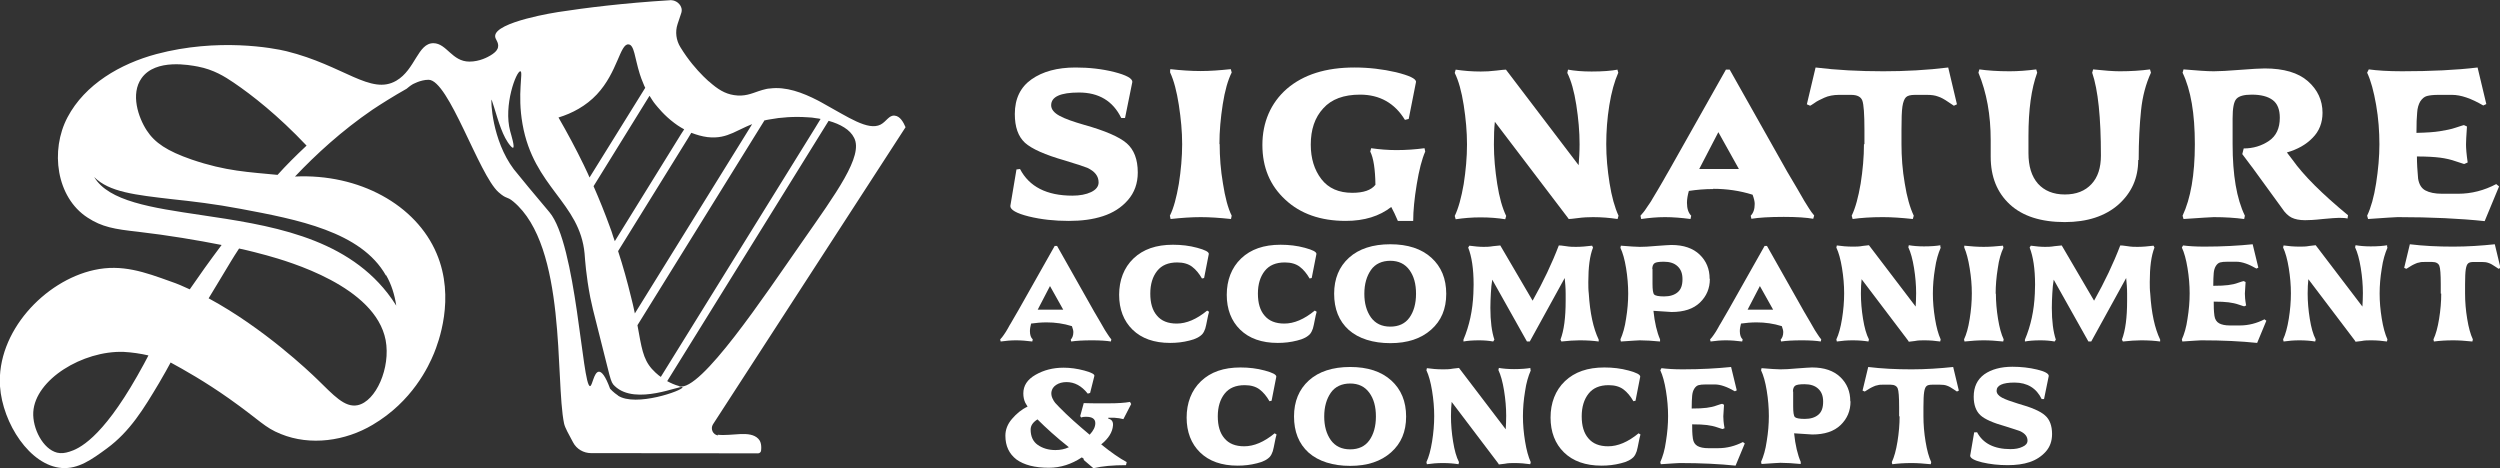 <?xml version="1.0" encoding="UTF-8"?>
<svg id="Layer_2" data-name="Layer 2" xmlns="http://www.w3.org/2000/svg" viewBox="0 0 105.93 19.84">
  <rect x="0" y="0" width="105.93" height="19.84" fill="#333333" stroke="none"/>
  <defs>
    <style>
      .cls-1 {
        fill: #ffffff;
      }
    </style>
  </defs>
  <g id="Layer_1-2" data-name="Layer 1">
    <g>
      <path class="cls-1" d="m30.43,18.45c-.22-.02-.34-.28-.22-.47,2.72-4.2,5.44-8.39,8.16-12.59-.09-.21-.23-.47-.46-.49-.24-.03-.35.25-.6.38-.53.27-1.39-.33-2.36-.86-.1-.06-.2-.11-.29-.16-.66-.34-1.36-.6-2.04-.51-.05,0-.1.01-.15.02-.11.02-.22.06-.32.09-.32.11-.61.24-1.05.17-.39-.06-.69-.25-1.05-.57-.01-.01-.03-.02-.04-.03-.06-.06-.14-.13-.21-.2-.29-.29-.64-.69-.97-1.23-.18-.29-.23-.65-.12-.98l.16-.48c.04-.14,0-.27-.09-.37-.16-.18-.39-.17-.4-.16-1.96.12-3.56.32-4.73.5,0,0-2.7.41-2.67,1.03,0,.13.17.26.12.47-.01.05-.05.18-.32.34-.1.06-.45.26-.89.26-.74,0-.96-.77-1.52-.78-.67-.01-.77,1.12-1.58,1.59-1.08.63-2.23-.65-4.65-1.25-.57-.14-2.91-.57-5.51.12-1.53.41-3.03,1.28-3.77,2.68-.74,1.4-.48,3.39.85,4.25.61.4,1.14.49,2.14.6,1.29.15,2.53.36,3.54.56-.51.68-.96,1.31-1.35,1.88-.26-.12-.53-.24-.8-.33-1.11-.4-2.07-.75-3.25-.49C1.89,11.9-.15,14.06,0,16.37c.11,1.57,1.27,3.36,2.62,3.46.7.05,1.27-.36,1.91-.83.98-.72,1.56-1.68,2.21-2.77.21-.36.38-.66.49-.87.57.31,1.46.81,2.48,1.53,1.33.94,1.49,1.22,2.19,1.5,1.25.51,2.73.3,3.89-.39,1.68-.99,2.37-2.47,2.6-3.03.17-.42.92-2.33.11-4.23-.87-2.06-3.28-3.39-6-3.26.89-.94,1.98-1.94,3.28-2.83.36-.24.9-.58,1.45-.89.03-.02.11-.1.24-.18,0,0,.34-.2.69-.2.85,0,2.13,4.02,2.96,4.76.36.32.34.16.63.4,2.28,1.9,1.77,7.56,2.15,9.4.04.19.2.46.38.8.15.29.45.46.77.46.32,0,.77,0,1.29,0,1.99,0,5,.01,5.78.01.07,0,.13-.06.13-.13.03-.28-.05-.42-.12-.49-.36-.37-1.11-.1-1.72-.17Zm-24.62-2.51c-1.52,2.67-2.48,3.08-2.87,3.2-.19.06-.35.08-.52.04-.6-.15-1.05-1.03-1.01-1.72.08-1.38,2.1-2.61,3.83-2.55.36.02.7.07,1.05.15-.1.19-.26.5-.48.88Zm9.34,1.23c-.55.11-1.02-.43-1.71-1.1-.33-.32-2.27-2.17-4.6-3.43.29-.47.6-1,.96-1.59.08-.13.19-.31.33-.52.47.1.87.21,1.17.29.93.26,4.6,1.31,5.04,3.59.22,1.17-.41,2.6-1.19,2.76Zm1.21-5.51c.22.38.36.82.43,1.29-.11-.18-.24-.36-.37-.53-1.89-2.42-5.09-2.89-7.91-3.31-2.09-.31-3.91-.58-4.52-1.61.63.64,1.75.76,3.3.94.85.09,1.8.2,2.91.41,2.39.45,5.1.96,6.15,2.82Zm-4.6-4.25c-1.21-.12-2.18-.15-3.64-.65-1.04-.36-1.56-.71-1.9-1.23-.36-.55-.7-1.55-.22-2.22.6-.84,2.05-.55,2.38-.49.68.13,1.15.43,1.52.68.78.53,1.87,1.38,3.09,2.67-.46.43-.87.84-1.23,1.24Zm20.61-2.3c.08-.02.16-.04.24-.05.47-.09,1.05-.13,1.61-.09.12,0,.25.02.37.04.06,0,.12.02.18.03l-.25.41-6.52,10.52c-.09-.06-.13-.1-.13-.1-.03-.02-.14-.12-.25-.24-.38-.43-.44-.92-.61-1.85,0,0,0,0,0,0l4.91-7.92.46-.74Zm-3.07.52c.21.08.44.15.68.18.45.05.76-.04,1.08-.18.17-.08.35-.17.55-.26.08-.04.17-.07.26-.11l-.52.84-4.45,7.18c-.02-.08-.03-.15-.05-.23-.01-.05-.05-.23-.11-.46-.16-.66-.34-1.31-.55-1.95l2.95-4.76.15-.25Zm-1.77-1.56c.07.11.14.23.23.34.1.12.38.48.81.8.09.07.18.13.28.19.05.03.09.05.14.08l-.13.2-2.81,4.54c-.02-.07-.05-.13-.07-.2-.04-.14-.09-.28-.14-.41-.21-.58-.44-1.15-.69-1.72l2.37-3.83s0,0,0,0Zm-3.87.91c.59-.18,1.17-.49,1.63-.98.88-.94.98-2.15,1.34-2.12.25.02.26.56.48,1.26.04.13.09.26.15.4.02.06.05.12.08.18t0,0l-2.36,3.8c-.03-.06-.05-.12-.08-.18-.06-.12-.11-.24-.17-.36-.33-.68-.69-1.35-1.07-2.01h0Zm2.53,11.78c-.2-.13-.34-.29-.34-.29-.2-.55-.36-.73-.48-.72-.21.02-.27.61-.37.61-.33,0-.58-6.02-1.72-7.37-.04-.05-.39-.46-.88-1.05-.36-.44-.54-.66-.63-.77-.93-1.24-.98-2.94-.94-2.95,0,0,.04.11.11.34.18.58.36,1.24.69,1.62.08.09.1.08.11.08.08-.03-.08-.54-.12-.69-.3-1.1.26-2.57.43-2.55.13.02-.14.95.09,2.24.47,2.68,2.43,3.32,2.63,5.49.02.25.06.92.24,1.85.08.38.12.55.31,1.29.56,2.18.53,2.29.73,2.47.89.85,2.84-.08,2.87.05.03.13-1.99.85-2.74.35Zm2.59-.4c-.19-.05-.36-.13-.51-.21t0,0l6.61-10.66.23-.37c.25.07.47.16.66.28.19.12.33.26.42.44.4.77-.76,2.34-2.21,4.42-1.58,2.26-4.3,6.36-5.2,6.11Z"/>
      <g>
        <path class="cls-1" d="m43.22,7.16c.39.75,1.13,1.13,2.22,1.13.31,0,.58-.05.79-.15.21-.1.32-.24.32-.41,0-.27-.16-.47-.48-.62-.13-.05-.45-.16-.95-.31-.84-.24-1.4-.49-1.69-.75-.29-.27-.43-.67-.43-1.22,0-.65.24-1.14.71-1.47.47-.33,1.09-.5,1.86-.5.58,0,1.12.06,1.64.19.51.13.77.27.77.42l-.31,1.53h-.16c-.35-.72-.95-1.08-1.79-1.08-.79,0-1.18.18-1.18.54,0,.17.12.32.36.45s.59.25,1.04.38c.89.25,1.49.51,1.8.78s.47.68.47,1.24c0,.46-.14.85-.42,1.17-.28.32-.63.54-1.06.68s-.91.2-1.44.2c-.61,0-1.17-.06-1.7-.19-.52-.13-.78-.28-.78-.44l.26-1.55.15-.02Z"/>
        <path class="cls-1" d="m51.68,6.11c0,.53.04,1.09.14,1.67.09.58.21,1.04.37,1.36l-.03.14c-.47-.05-.9-.08-1.28-.08-.4,0-.82.03-1.28.08l-.03-.14c.16-.32.28-.77.38-1.35.09-.58.14-1.14.14-1.68s-.05-1.07-.14-1.66c-.09-.58-.21-1.04-.37-1.38,0-.01,0-.03,0-.07s.01-.06.01-.07c.45.05.88.08,1.28.08s.8-.03,1.28-.08l.04.14c-.16.32-.29.77-.38,1.35-.09.58-.14,1.14-.14,1.68Z"/>
        <path class="cls-1" d="m59.86,9.36h-.63c-.1-.23-.19-.43-.28-.59-.5.39-1.14.59-1.93.59-1.06,0-1.92-.3-2.56-.9-.65-.6-.97-1.37-.97-2.32s.35-1.78,1.04-2.38c.7-.6,1.65-.9,2.86-.9.61,0,1.2.07,1.76.2.56.14.85.27.85.41l-.31,1.57-.16.04c-.43-.71-1.07-1.07-1.9-1.07-.69,0-1.21.19-1.56.58-.36.39-.53.9-.53,1.54,0,.58.15,1.07.45,1.46.3.39.74.58,1.31.58.47,0,.8-.11.98-.34-.01-.66-.08-1.13-.22-1.41l.04-.14c.35.05.71.08,1.07.08.42,0,.81-.03,1.19-.08l.03.14c-.14.32-.26.78-.36,1.39-.1.61-.15,1.12-.15,1.55Z"/>
        <path class="cls-1" d="m68.53,2.94l.04.14c-.16.36-.29.82-.38,1.38-.09.56-.13,1.11-.13,1.65s.05,1.08.14,1.65.22,1.03.38,1.38l-.04.14c-.33-.05-.67-.08-1.04-.08-.21,0-.42.01-.64.04-.22.03-.35.04-.39.04l-.05-.07h0s-3.08-4.05-3.08-4.05c-.03.27-.04.59-.04.96,0,.54.05,1.09.14,1.67.09.58.22,1.03.38,1.36l-.04.14c-.3-.05-.65-.08-1.05-.08-.37,0-.72.03-1.05.08l-.04-.14c.16-.33.28-.78.38-1.35.09-.58.14-1.14.14-1.68s-.05-1.09-.14-1.67c-.09-.58-.22-1.04-.38-1.36l.04-.14c.33.05.68.08,1.06.08.21,0,.42-.01.66-.04s.37-.04.41-.04l3.08,4.05c.02-.27.04-.57.04-.89,0-.54-.05-1.09-.14-1.67-.09-.58-.22-1.03-.38-1.35l.03-.14c.27.05.6.08,1,.08.48,0,.84-.03,1.1-.08Z"/>
        <path class="cls-1" d="m72.59,8.01c-.36,0-.7.03-1.03.08-.05.18-.08.35-.08.5,0,.25.06.43.18.55l-.03.14c-.38-.05-.74-.08-1.08-.08s-.66.03-1.01.08l-.03-.14s.08-.09.12-.14.08-.1.13-.18c.05-.07.09-.14.13-.19.04-.05.09-.14.16-.26.07-.12.13-.22.18-.3s.13-.22.24-.41c.11-.19.2-.36.28-.49l2.38-4.22h.16l2.44,4.33c.14.23.28.47.42.71.14.25.24.42.3.52s.13.21.2.32c.07.11.14.21.22.3l-.04.14c-.28-.05-.69-.08-1.25-.08-.61,0-1.06.03-1.37.08l-.03-.13c.11-.11.17-.27.17-.5,0-.1-.03-.23-.09-.39-.54-.17-1.1-.25-1.67-.25Zm.22-2.41l-.81,1.56h1.68l-.87-1.56Z"/>
        <path class="cls-1" d="m79,6.11v-.61c0-.66-.03-1.08-.09-1.24s-.22-.24-.47-.24h-.53c-.11,0-.21.01-.32.03s-.2.05-.29.09c-.09.04-.17.08-.23.11-.06.03-.13.07-.21.13-.08.05-.13.09-.16.1l-.14-.06.37-1.56c.89.11,1.85.16,2.87.16.94,0,1.86-.05,2.75-.16l.37,1.56-.13.06-.24-.16c-.16-.11-.3-.19-.43-.23-.13-.05-.28-.07-.46-.07h-.52c-.18,0-.31.03-.38.1s-.12.2-.15.39c-.03.2-.04.53-.04.99v.61c0,.54.04,1.1.14,1.67.09.57.22,1.02.38,1.36l-.04.14c-.47-.05-.89-.08-1.27-.08-.5,0-.93.03-1.28.08l-.04-.14c.16-.33.28-.78.38-1.36.09-.57.14-1.13.14-1.67Z"/>
        <path class="cls-1" d="m90.6,6.78c0,.77-.28,1.39-.84,1.89-.56.49-1.32.74-2.27.74-1.01,0-1.79-.25-2.33-.75s-.81-1.17-.81-2.02v-.7c0-1.07-.17-2.02-.52-2.86l.04-.14c.35.05.78.08,1.28.08.37,0,.75-.03,1.13-.08l.04.14c-.25.68-.37,1.57-.37,2.68v.73c0,.55.13.98.4,1.29.27.3.65.46,1.14.46s.86-.15,1.13-.44c.27-.29.4-.69.4-1.21,0-1.61-.12-2.78-.37-3.51l.04-.14c.47.05.85.08,1.13.08.48,0,.91-.03,1.28-.08l.04.14c-.22.48-.36,1.01-.42,1.6s-.1,1.29-.1,2.1Z"/>
        <path class="cls-1" d="m95.43,7.09l-.42-.56h0l.06-.24c.4,0,.76-.11,1.07-.32.31-.21.46-.54.46-.98,0-.35-.1-.6-.3-.75-.2-.15-.49-.23-.89-.23-.33,0-.54.06-.65.18s-.16.4-.16.83v1.09c0,1.3.17,2.31.52,3.03l-.03.14c-.37-.05-.8-.08-1.29-.08-.1,0-.53.03-1.28.08l-.04-.14c.34-.72.52-1.73.52-3.03s-.17-2.3-.52-3.03l.04-.14c.58.05,1.01.08,1.28.08.24,0,.61-.02,1.11-.06.51-.04.86-.06,1.05-.06.81,0,1.42.18,1.83.54s.62.81.62,1.34c0,.42-.14.78-.42,1.06-.28.29-.64.49-1.09.62l.23.3c.48.68,1.27,1.46,2.36,2.36l-.02.14c-.07-.02-.19-.03-.36-.03-.12,0-.35.02-.69.05-.35.04-.6.05-.75.05-.24,0-.43-.04-.57-.11-.14-.07-.28-.2-.41-.4l-1.28-1.76Z"/>
        <path class="cls-1" d="m104.55,6.89l-.14.06s-.12-.04-.34-.11c-.22-.08-.45-.13-.68-.16-.24-.03-.56-.05-.98-.05,0,.3.02.61.05.94.04.24.14.41.31.5.17.09.4.14.71.14h.67c.57,0,1.11-.14,1.62-.41l.12.1-.61,1.47c-1.04-.11-2.27-.17-3.69-.17-.1,0-.52.03-1.25.08l-.04-.14c.16-.34.29-.79.38-1.37s.14-1.13.14-1.66-.04-1.1-.14-1.67-.22-1.02-.38-1.36l.07-.14c.36.05.83.08,1.41.08,1.22,0,2.29-.05,3.2-.16l.37,1.55-.13.06c-.51-.3-.95-.45-1.32-.45h-.59c-.21,0-.37.02-.48.05s-.2.11-.28.23c-.07.12-.12.28-.13.47-.02.19-.03.47-.03.84v.02c.42-.01.75-.03.99-.07s.47-.08.67-.15c.2-.07.32-.1.35-.11l.13.06c-.03.41-.04.66-.04.76,0,.17.02.42.07.76Z"/>
        <path class="cls-1" d="m44.35,13.66c-.23,0-.45.02-.66.05-.03.12-.05.22-.05.32,0,.16.04.28.12.35l-.02.09c-.24-.03-.47-.05-.69-.05s-.43.02-.65.05l-.02-.09s.05-.06.08-.09c.02-.03.05-.07.08-.11.03-.05.06-.09.08-.12.02-.04.06-.09.1-.17.04-.08.08-.14.11-.19.03-.05.08-.14.15-.26.07-.12.13-.23.18-.31l1.53-2.71h.1l1.57,2.78c.09.15.18.3.27.46.09.16.16.27.19.33.04.06.08.13.13.2.05.07.09.14.14.19l-.02.09c-.18-.03-.45-.05-.8-.05-.39,0-.68.02-.88.05l-.02-.08c.07-.07.11-.18.11-.32,0-.06-.02-.14-.06-.25-.35-.11-.71-.16-1.07-.16Zm.14-1.54l-.52,1h1.08l-.56-1Z"/>
        <path class="cls-1" d="m50.97,14.13c-.12.14-.31.24-.57.3-.27.07-.54.1-.82.1-.68,0-1.21-.19-1.59-.56s-.57-.87-.57-1.48.2-1.15.61-1.54c.41-.39.96-.58,1.67-.58.36,0,.7.04,1.03.13.33.09.49.17.49.26l-.2,1.02-.09.02c-.12-.21-.26-.38-.42-.5-.16-.12-.37-.18-.63-.18-.38,0-.66.12-.85.36s-.29.56-.29.96.09.71.28.93c.19.23.47.34.84.34.41,0,.84-.18,1.29-.55l.08.05c-.03.09-.05.21-.08.35-.03.15-.05.26-.08.36-.03.09-.07.17-.12.23Z"/>
        <path class="cls-1" d="m55.53,14.13c-.12.14-.31.24-.57.3-.27.07-.54.1-.82.1-.68,0-1.21-.19-1.59-.56s-.57-.87-.57-1.48.2-1.15.61-1.54c.41-.39.96-.58,1.67-.58.36,0,.7.04,1.03.13.33.09.49.17.49.26l-.2,1.02-.09.02c-.12-.21-.26-.38-.42-.5-.16-.12-.37-.18-.63-.18-.38,0-.66.12-.85.36s-.29.56-.29.96.09.71.28.93c.19.23.47.34.84.34.41,0,.84-.18,1.29-.55l.08.05c-.03.09-.05.21-.08.35-.03.15-.05.26-.08.36-.03.09-.07.17-.12.23Z"/>
        <path class="cls-1" d="m56.53,12.45c0-.64.21-1.15.63-1.53.42-.38,1.01-.57,1.75-.57s1.32.19,1.74.57c.42.38.63.89.63,1.53s-.21,1.14-.64,1.52c-.43.38-1,.57-1.73.57s-1.34-.19-1.76-.56c-.42-.38-.62-.89-.62-1.54Zm1.28,0c0,.4.09.73.28,1,.19.26.46.39.82.39s.63-.13.81-.38c.18-.25.28-.59.28-1.01s-.09-.75-.28-1.01-.46-.39-.81-.39-.64.13-.82.39-.28.59-.28,1.01Z"/>
        <path class="cls-1" d="m64.7,14.47l-1.47-2.62c-.03.17-.05.37-.06.59-.01.2-.02.4-.02.6,0,.57.06,1.02.17,1.35l-.05.08c-.17-.03-.37-.05-.6-.05-.28,0-.5.02-.66.05v-.08c.25-.59.39-1.24.42-1.95,0-.16.01-.29.01-.38,0-.67-.08-1.19-.23-1.57l.05-.08c.22.03.42.05.6.05.1,0,.24,0,.41-.03.17-.02.27-.03.3-.03l1.37,2.34c.45-.8.82-1.58,1.11-2.34.03,0,.13,0,.3.03s.31.03.43.03c.21,0,.44-.02.68-.05l.04.08c-.14.35-.2.84-.2,1.46,0,.17,0,.33.02.49.05.82.19,1.47.42,1.95v.08c-.22-.03-.49-.05-.81-.05-.22,0-.48.02-.77.05l-.04-.08c.15-.39.22-.94.22-1.64,0-.14,0-.24,0-.31,0-.24-.02-.46-.04-.66l-1.48,2.69h-.13Z"/>
        <path class="cls-1" d="m72.45,11.82c0,.4-.14.73-.42,1-.28.27-.68.4-1.2.4-.03,0-.28-.02-.77-.05.05.5.15.91.28,1.21v.09c-.32-.03-.61-.05-.86-.05-.07,0-.33.02-.8.05l-.02-.09c.1-.22.19-.52.24-.88.06-.36.09-.72.09-1.06s-.03-.72-.09-1.08c-.06-.37-.14-.65-.24-.86l.02-.09c.38.03.64.05.8.05s.4-.01.71-.04c.31-.02.52-.04.63-.04.52,0,.92.14,1.2.41.28.27.42.61.42,1.02Zm-2.43-.42v.63c0,.24.02.39.07.45.05.05.19.08.42.08.25,0,.44-.06.58-.18.14-.12.2-.3.2-.55s-.07-.42-.21-.55c-.14-.13-.33-.19-.58-.19-.2,0-.33.02-.39.06-.06.04-.1.12-.1.25Z"/>
        <path class="cls-1" d="m74.43,13.66c-.23,0-.45.02-.66.05-.03.12-.05.22-.05.32,0,.16.04.28.12.35l-.02.09c-.24-.03-.47-.05-.69-.05s-.43.02-.65.05l-.02-.09s.05-.06.08-.09c.02-.03.05-.07.08-.11.03-.05.06-.09.08-.12.02-.04.06-.09.1-.17.04-.08.08-.14.11-.19.03-.05.08-.14.15-.26.07-.12.13-.23.18-.31l1.53-2.71h.1l1.57,2.78c.09.15.18.3.27.46.09.16.16.27.19.33.04.06.08.13.13.2.05.07.09.14.14.19l-.02.09c-.18-.03-.45-.05-.8-.05-.39,0-.68.02-.88.05l-.02-.08c.07-.07.11-.18.11-.32,0-.06-.02-.14-.06-.25-.35-.11-.71-.16-1.07-.16Zm.14-1.54l-.52,1h1.08l-.56-1Z"/>
        <path class="cls-1" d="m82.21,10.41l.02.09c-.1.23-.19.52-.24.88-.06.36-.09.71-.09,1.06s.03.69.09,1.06c.06.37.14.66.24.88l-.02.09c-.21-.03-.43-.05-.67-.05-.13,0-.27,0-.41.03-.14.02-.23.03-.25.03l-.03-.05h0s-1.97-2.6-1.97-2.6c-.02.17-.03.38-.03.61,0,.34.03.7.09,1.07.06.37.14.66.25.87l-.02.09c-.19-.03-.41-.05-.67-.05-.24,0-.46.02-.67.05l-.02-.09c.1-.21.18-.5.24-.87.06-.37.09-.73.09-1.08s-.03-.7-.09-1.07c-.06-.37-.14-.66-.24-.87l.02-.09c.21.03.43.05.68.05.13,0,.27,0,.42-.03.15-.02.24-.03.26-.03l1.98,2.6c.01-.17.02-.36.02-.57,0-.34-.03-.7-.09-1.07-.06-.37-.14-.66-.24-.87l.02-.09c.17.03.39.05.64.05.31,0,.54-.02.71-.05Z"/>
        <path class="cls-1" d="m84.57,12.44c0,.34.03.7.09,1.07.06.37.14.66.24.87l-.02.09c-.3-.03-.57-.05-.82-.05s-.53.02-.82.05l-.02-.09c.1-.21.18-.49.24-.87.06-.37.09-.73.09-1.08s-.03-.69-.09-1.06c-.06-.38-.14-.67-.23-.88,0,0,0-.02,0-.04,0-.02,0-.04,0-.04.29.03.56.05.82.05s.52-.02.82-.05l.02.09c-.1.21-.19.49-.24.87-.06.37-.09.73-.09,1.08Z"/>
        <path class="cls-1" d="m88.49,14.47l-1.47-2.62c-.03.17-.05.37-.06.59-.01.2-.02.4-.02.6,0,.57.06,1.02.17,1.35l-.05.08c-.17-.03-.37-.05-.6-.05-.28,0-.5.02-.66.05v-.08c.25-.59.39-1.24.42-1.95,0-.16.01-.29.01-.38,0-.67-.08-1.19-.23-1.57l.05-.08c.22.03.42.05.6.05.1,0,.24,0,.41-.03.17-.02.27-.03.3-.03l1.37,2.34c.45-.8.82-1.58,1.11-2.34.03,0,.13,0,.3.03s.31.03.43.03c.21,0,.44-.02.68-.05l.04.08c-.14.35-.2.84-.2,1.46,0,.17,0,.33.02.49.05.82.19,1.47.42,1.95v.08c-.22-.03-.49-.05-.81-.05-.22,0-.48.02-.77.05l-.04-.08c.15-.39.22-.94.22-1.64,0-.14,0-.24,0-.31,0-.24-.02-.46-.04-.66l-1.48,2.69h-.13Z"/>
        <path class="cls-1" d="m95.18,12.94l-.09.04s-.08-.02-.22-.07c-.14-.05-.29-.08-.44-.1-.15-.02-.36-.03-.63-.03,0,.19,0,.39.03.6.02.15.09.26.2.32.11.06.26.09.45.09h.43c.36,0,.71-.09,1.04-.26l.08.06-.39.94c-.67-.07-1.45-.11-2.37-.11-.07,0-.33.02-.8.05l-.02-.09c.1-.22.19-.51.24-.88.06-.37.09-.72.09-1.07s-.03-.7-.09-1.07c-.06-.37-.14-.66-.24-.87l.05-.09c.23.03.53.05.9.05.78,0,1.46-.04,2.05-.1l.24.99-.08.04c-.33-.19-.61-.29-.85-.29h-.38c-.14,0-.24.01-.31.03-.07.02-.13.07-.18.15-.05.08-.08.18-.09.3-.01.12-.02.3-.02.54h0c.27,0,.48-.01.63-.03.16-.02.3-.05.43-.1.13-.04.2-.07.23-.07l.08.04c-.02.26-.03.43-.03.49,0,.11.01.27.05.49Z"/>
        <path class="cls-1" d="m101.14,10.41l.02.09c-.1.23-.19.52-.24.88-.06.36-.09.71-.09,1.06s.03.69.09,1.06c.06.37.14.66.24.88l-.02.09c-.21-.03-.43-.05-.67-.05-.13,0-.27,0-.41.03-.14.02-.23.03-.25.03l-.03-.05h0s-1.97-2.6-1.97-2.6c-.02.17-.03.38-.03.61,0,.34.03.7.09,1.07.06.37.14.66.25.87l-.02.09c-.19-.03-.41-.05-.67-.05-.24,0-.46.02-.67.05l-.02-.09c.1-.21.18-.5.24-.87.06-.37.09-.73.09-1.08s-.03-.7-.09-1.07c-.06-.37-.14-.66-.24-.87l.02-.09c.21.03.43.05.68.05.13,0,.27,0,.42-.03.15-.02.24-.03.26-.03l1.98,2.6c.01-.17.02-.36.02-.57,0-.34-.03-.7-.09-1.07-.06-.37-.14-.66-.24-.87l.02-.09c.17.03.39.05.64.05.31,0,.54-.02.71-.05Z"/>
        <path class="cls-1" d="m103.42,12.44v-.39c0-.43-.02-.69-.06-.79-.04-.1-.14-.16-.3-.16h-.34c-.07,0-.14,0-.2.02-.07.01-.13.03-.19.06-.06.03-.11.05-.14.07-.04.02-.08.05-.13.08-.05.03-.09.06-.1.06l-.09-.04.24-1c.57.07,1.18.1,1.84.1.6,0,1.19-.04,1.76-.1l.24,1-.08.04-.15-.1c-.1-.07-.19-.12-.28-.15-.08-.03-.18-.04-.29-.04h-.33c-.12,0-.2.02-.24.06-.05.04-.08.13-.1.25-.02.13-.03.34-.03.64v.39c0,.35.03.71.09,1.07.06.37.14.66.24.87l-.02.09c-.3-.03-.57-.05-.81-.05-.32,0-.59.02-.82.05l-.02-.09c.1-.21.18-.5.24-.87.06-.37.09-.73.09-1.07Z"/>
        <path class="cls-1" d="m45.92,19.44l-.08-.06c-.44.29-.9.44-1.4.44-.6,0-1.05-.12-1.37-.35-.31-.24-.47-.57-.47-1.01,0-.25.09-.49.28-.71s.4-.4.66-.52l-.1-.17c-.05-.11-.08-.24-.08-.39,0-.33.17-.59.52-.79.35-.2.74-.3,1.19-.3.28,0,.57.04.87.12.3.08.45.16.43.23l-.18.72-.1.03c-.26-.33-.56-.49-.9-.49-.17,0-.32.04-.44.12-.12.08-.18.18-.2.3-.01.08,0,.17.04.26.04.09.08.15.12.2.04.04.09.1.17.18.37.38.8.76,1.29,1.17.16-.17.24-.33.24-.49,0-.18-.13-.27-.39-.27-.05,0-.13,0-.21.03l-.04-.06.15-.55c.1,0,.25.01.46.01h.6c.38,0,.68-.02.9-.06l.05.09-.33.64c-.11-.03-.24-.05-.39-.06h-.25v.04c.14.03.21.12.2.28-.02.29-.19.56-.5.81.42.34.78.59,1.08.75l-.03.13c-.55,0-1.01.04-1.38.13l-.41-.35Zm-.63-.49c-.53-.42-.97-.82-1.33-1.18-.19.12-.29.26-.29.43,0,.29.1.51.3.65s.45.22.75.22c.21,0,.4-.04.57-.12Z"/>
        <path class="cls-1" d="m53.83,19.33c-.12.14-.31.24-.57.3-.27.07-.54.1-.82.1-.68,0-1.21-.19-1.59-.56s-.57-.87-.57-1.48.2-1.15.61-1.54c.41-.39.96-.58,1.67-.58.36,0,.7.04,1.03.13.33.09.49.17.49.26l-.2,1.02-.09.02c-.12-.21-.26-.38-.42-.5-.16-.12-.37-.18-.63-.18-.38,0-.66.12-.85.36s-.29.56-.29.96.09.71.28.93c.19.23.47.34.84.34.41,0,.84-.18,1.29-.55l.08.05c-.03.09-.05.21-.08.35-.03.15-.05.26-.08.36-.03.09-.07.17-.12.23Z"/>
        <path class="cls-1" d="m54.83,17.65c0-.64.21-1.15.63-1.53.42-.38,1.01-.57,1.75-.57s1.32.19,1.74.57c.42.38.63.89.63,1.53s-.21,1.14-.64,1.52c-.43.38-1,.57-1.73.57s-1.34-.19-1.76-.56c-.42-.38-.62-.89-.62-1.54Zm1.28,0c0,.4.09.73.28,1,.19.26.46.39.82.39s.63-.13.81-.38c.18-.25.28-.59.28-1.01s-.09-.75-.28-1.01-.46-.39-.81-.39-.64.13-.82.39-.28.59-.28,1.01Z"/>
        <path class="cls-1" d="m64.84,15.61l.02.09c-.1.23-.19.52-.24.88-.06.36-.09.71-.09,1.06s.03.69.09,1.06c.06.37.14.66.24.88l-.02.09c-.21-.03-.43-.05-.67-.05-.13,0-.27,0-.41.03-.14.02-.23.03-.25.03l-.03-.05h0s-1.97-2.6-1.97-2.6c-.02.17-.03.38-.03.61,0,.34.03.7.09,1.07.06.37.14.66.25.87l-.02.09c-.19-.03-.41-.05-.67-.05-.24,0-.46.02-.67.05l-.02-.09c.1-.21.18-.5.24-.87.06-.37.09-.73.09-1.08s-.03-.7-.09-1.07c-.06-.37-.14-.66-.24-.87l.02-.09c.21.03.43.05.68.05.13,0,.27,0,.42-.03.15-.02.24-.03.26-.03l1.98,2.6c.01-.17.02-.36.02-.57,0-.34-.03-.7-.09-1.07-.06-.37-.14-.66-.24-.87l.02-.09c.17.03.39.05.64.05.31,0,.54-.02.71-.05Z"/>
        <path class="cls-1" d="m69.25,19.33c-.12.14-.31.24-.57.3-.27.07-.54.1-.82.1-.68,0-1.21-.19-1.59-.56s-.57-.87-.57-1.48.2-1.15.61-1.54c.41-.39.96-.58,1.67-.58.36,0,.7.04,1.03.13.33.09.49.17.49.26l-.2,1.02-.09.02c-.12-.21-.26-.38-.42-.5-.16-.12-.37-.18-.63-.18-.38,0-.66.12-.85.36s-.29.56-.29.96.09.71.28.93c.19.23.47.34.84.34.41,0,.84-.18,1.29-.55l.08.05c-.03.09-.05.21-.08.35-.03.15-.05.26-.08.36-.03.09-.07.17-.12.23Z"/>
        <path class="cls-1" d="m73.08,18.14l-.09.04s-.08-.02-.22-.07c-.14-.05-.29-.08-.44-.1-.15-.02-.36-.03-.63-.03,0,.19,0,.39.03.6.02.15.09.26.2.32.11.06.26.09.45.09h.43c.36,0,.71-.09,1.04-.26l.08.06-.39.94c-.67-.07-1.45-.11-2.37-.11-.07,0-.33.02-.8.05l-.02-.09c.1-.22.19-.51.24-.88.06-.37.09-.72.09-1.07s-.03-.7-.09-1.07c-.06-.37-.14-.66-.24-.87l.05-.09c.23.03.53.05.9.05.78,0,1.46-.04,2.05-.1l.24.99-.08.04c-.33-.19-.61-.29-.85-.29h-.38c-.14,0-.24.01-.31.03-.07.02-.13.07-.18.15-.05.08-.08.18-.09.3s-.02.3-.02.54h0c.27,0,.48-.01.63-.03.16-.02.3-.05.43-.1.13-.04.2-.07.23-.07l.08.04c-.02.26-.03.43-.03.49,0,.11.01.27.05.49Z"/>
        <path class="cls-1" d="m78.41,17.01c0,.4-.14.73-.42,1-.28.27-.68.4-1.2.4-.03,0-.28-.02-.77-.05.05.5.15.91.28,1.21v.09c-.32-.03-.61-.05-.86-.05-.07,0-.33.02-.8.05l-.02-.09c.1-.22.19-.52.24-.88.06-.36.09-.72.09-1.06s-.03-.72-.09-1.08c-.06-.37-.14-.65-.24-.86l.02-.09c.38.03.64.05.8.05s.4-.01.71-.04c.31-.02.52-.04.63-.04.52,0,.92.14,1.2.41.28.27.42.61.42,1.02Zm-2.43-.42v.63c0,.24.02.39.07.45.05.05.19.08.42.08.25,0,.44-.06.58-.18.14-.12.2-.3.2-.55s-.07-.42-.21-.55c-.14-.13-.33-.19-.58-.19-.2,0-.33.02-.39.06-.06.04-.1.12-.1.25Z"/>
        <path class="cls-1" d="m80.47,17.64v-.39c0-.43-.02-.69-.06-.79-.04-.1-.14-.16-.3-.16h-.34c-.07,0-.14,0-.2.02-.07.01-.13.03-.19.06-.06.03-.11.05-.14.07-.04.02-.08.05-.13.08-.05.03-.09.06-.1.06l-.09-.04.24-1c.57.07,1.18.1,1.84.1.6,0,1.19-.04,1.76-.1l.24,1-.08.04-.15-.1c-.1-.07-.19-.12-.28-.15-.08-.03-.18-.04-.29-.04h-.33c-.12,0-.2.02-.24.06-.05.04-.08.13-.1.25-.02.13-.03.34-.03.64v.39c0,.35.03.71.09,1.07.06.37.14.66.24.87l-.02.09c-.3-.03-.57-.05-.81-.05-.32,0-.59.02-.82.05l-.02-.09c.1-.21.18-.5.24-.87.06-.37.09-.73.09-1.07Z"/>
        <path class="cls-1" d="m83.77,18.31c.25.48.73.72,1.42.72.2,0,.37-.03.51-.1.14-.06.21-.15.21-.26,0-.17-.1-.3-.31-.4-.08-.03-.29-.1-.61-.2-.54-.15-.9-.31-1.08-.48-.18-.17-.28-.43-.28-.78,0-.42.15-.73.45-.95.3-.21.7-.32,1.19-.32.37,0,.72.04,1.05.12.33.08.49.17.49.27l-.2.98h-.1c-.22-.46-.61-.7-1.15-.7-.51,0-.76.12-.76.35,0,.11.08.21.23.29.15.08.38.16.67.25.57.16.95.32,1.15.5.2.17.3.44.3.79,0,.3-.09.55-.27.75-.18.2-.41.35-.68.44-.27.09-.58.13-.93.13-.39,0-.75-.04-1.09-.12-.33-.08-.5-.18-.5-.28l.17-.99h.1Z"/>
      </g>
    </g>
  </g>
</svg>